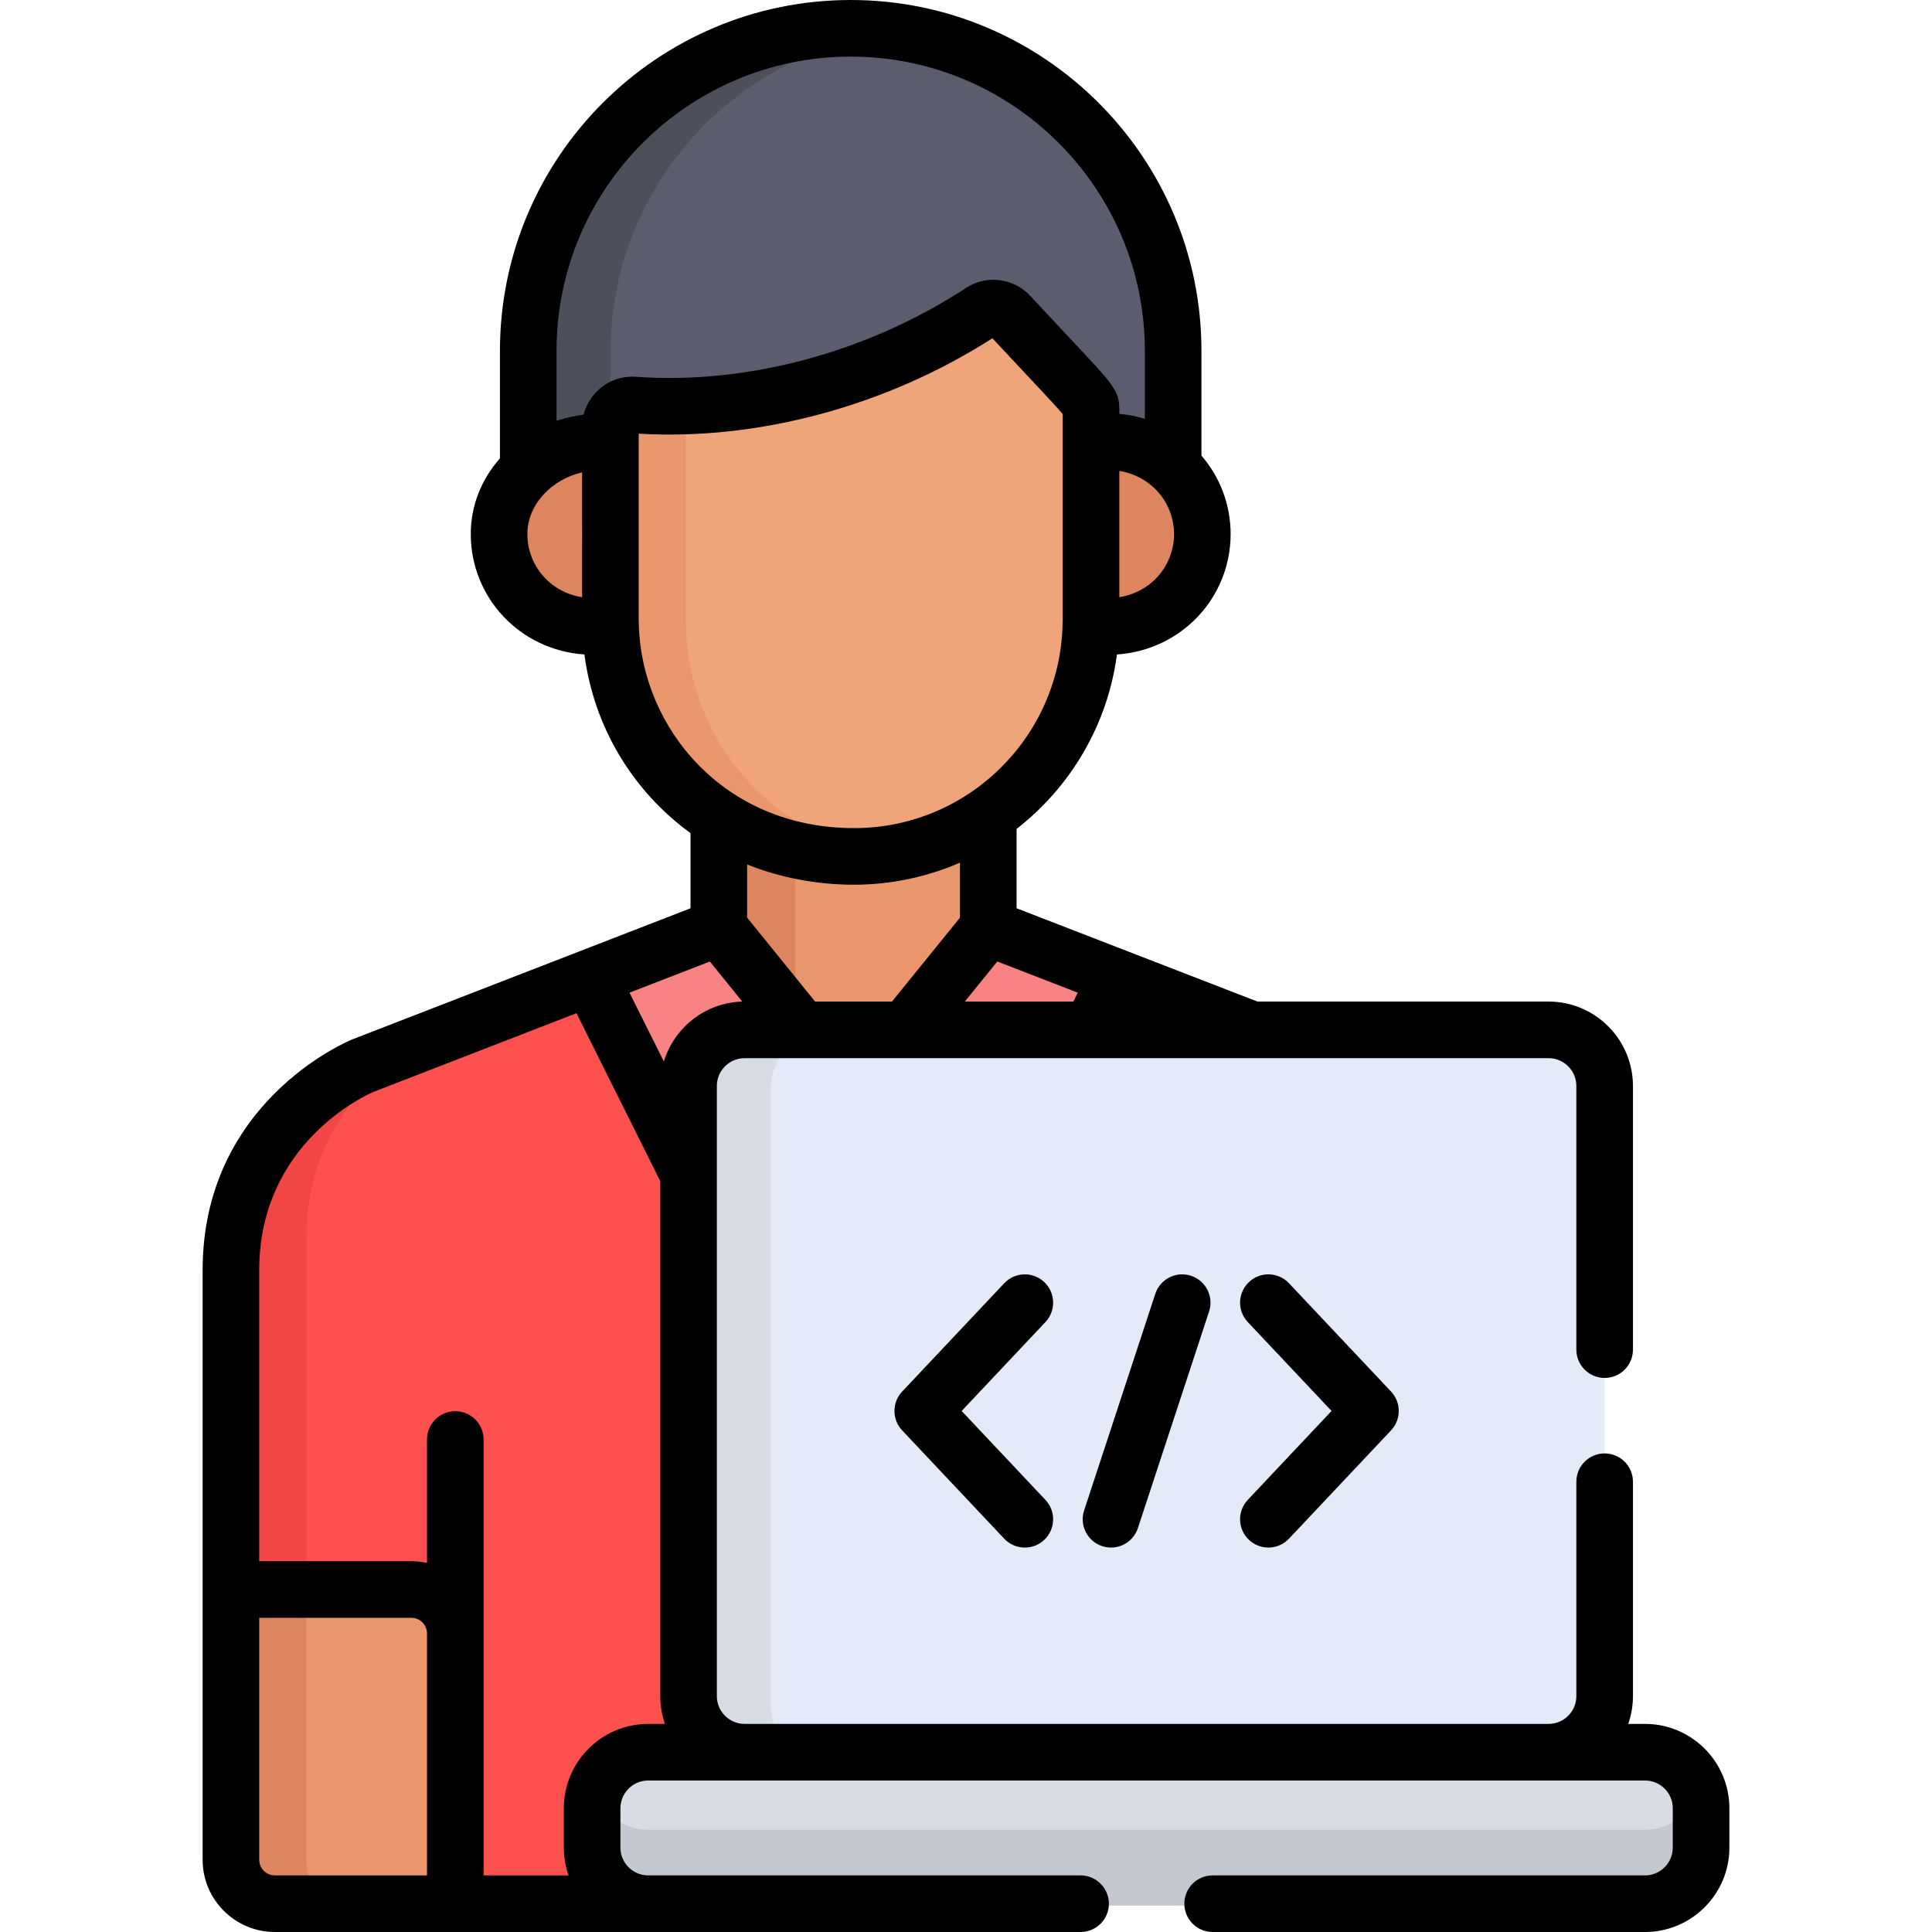 <?xml version="1.0" encoding="iso-8859-1"?>
<!-- Generator: Adobe Illustrator 19.0.0, SVG Export Plug-In . SVG Version: 6.00 Build 0)  -->
<svg version="1.1" id="Capa_1" xmlns="http://www.w3.org/2000/svg" xmlns:xlink="http://www.w3.org/1999/xlink" x="0px" y="0px"
	 viewBox="0 0 512 512" style="enable-background:new 0 0 512 512;" xml:space="preserve">
<path style="fill:#EA976E;" d="M226.368,224.953c-13.805,0-25.938-3.79-35.86-10.131v33.961l35.706,44.074l35.706-44.074v-34.907
	C251.805,220.854,239.558,224.953,226.368,224.953z"/>
<path style="fill:#DD855F;" d="M210.795,223.239c-7.488-1.695-14.293-4.586-20.287-8.417v33.962l20.287,25.042V223.239z"/>
<path style="fill:#FF5050;" d="M171.801,504.968v-1.223h161.294v-69.161c0-6.429,5.213-11.642,11.642-11.642h46.58
	c0-32.486,0-66.842,0-85.862c0-39.827-34.937-54.19-34.937-54.19l-94.46-36.582l-35.706,44.074l-35.706-44.074l-94.361,36.582
	c0,0-34.937,14.363-34.937,54.19c0,19.02,0,53.375,0,85.862h46.582c6.429,0,11.642,5.212,11.642,11.642v70.384
	C134.607,504.968,152.549,504.968,171.801,504.968z"/>
<path style="fill:#F24646;" d="M81.211,328.08c0-27.929,17.169-43.323,27.435-50.036l-12.499,4.845c0,0-34.937,14.363-34.937,54.19
	c0,19.02,0,53.375,0,85.862h20.001C81.211,380.32,81.211,338.056,81.211,328.08z"/>
<path style="fill:#5B5D6E;" d="M225.458,7.968c-47.195,0-85.451,38.257-85.451,85.452v36.505c5.711-5.294,13.836-8.171,21.767-7.111
	v-4.258c0-3.385,2.89-6.058,6.241-5.805c33.038,2.373,66.661-8.125,92.084-24.732c2.373-1.551,5.516-1.165,7.444,0.908
	c21.734,23.362,21.603,22.458,21.603,25.509v8.362c8.694-1.303,16.405,1.383,21.763,6.364v-35.74
	C310.909,46.226,272.652,7.968,225.458,7.968z"/>
<path style="fill:#4D4F5B;" d="M161.773,93.421c0-43.505,32.517-79.389,74.569-84.738c-3.566-0.454-7.193-0.714-10.884-0.714
	c-47.195,0-85.451,38.257-85.451,85.452v36.505c5.711-5.294,13.835-8.171,21.766-7.111V93.421z"/>
<path style="fill:#EA976E;" d="M109.03,421.704H61.21c0,23.005,0,59.103,0,71.622c0,6.429,5.212,11.642,11.642,11.642h47.82v-71.622
	C120.671,426.916,115.459,421.704,109.03,421.704z"/>
<path style="fill:#DD855F;" d="M81.211,493.326c0-12.52,0-48.617,0-71.622H61.21c0,23.005,0,59.103,0,71.622
	c0,6.429,5.212,11.642,11.642,11.642h20.001C86.424,504.968,81.211,499.755,81.211,493.326z"/>
<g>
	<path style="fill:#EA976E;" d="M286.669,117.842v46.81c0,0.507-0.027,1.009-0.039,1.514c16.565,2.508,32.016-9.461,32.016-24.16
		C318.646,127.278,303.184,115.367,286.669,117.842z"/>
	<path style="fill:#EA976E;" d="M164.25,164.653v-46.792c-14.422-1.926-31.978,9.143-31.978,24.145
		c0,14.68,15.422,26.671,32.015,24.159C164.275,165.661,164.25,165.158,164.25,164.653z"/>
</g>
<g>
	<path style="fill:#DD855F;" d="M310.948,125.238c-6.058-5.637-15.002-8.786-24.278-7.395v46.81c0,0.507-0.027,1.009-0.039,1.514
		c9.305,1.409,18.256-1.75,24.317-7.394V125.238z"/>
	<path style="fill:#DD855F;" d="M164.25,160.853c-6.175-4.52-10.227-11.328-10.227-18.846c0-7.356,4.224-13.761,10.227-18.157
		v-5.988c-14.421-1.926-31.978,9.143-31.978,24.145c0,14.68,15.422,26.671,32.015,24.159c-0.012-0.505-0.037-1.008-0.037-1.513
		V160.853z"/>
</g>
<g>
	<path style="fill:#F98282;" d="M269.327,313.029l26.701-53.512l-34.107-13.209l-35.706,44.074l34.812,24.723
		C263.845,317.107,267.783,316.121,269.327,313.029z"/>
	<path style="fill:#F98282;" d="M183.151,313.029l-26.701-53.512l34.107-13.209l35.706,44.074l-34.812,24.723
		C188.633,317.107,184.694,316.121,183.151,313.029z"/>
</g>
<path style="fill:#F0A479;" d="M267.543,83.973c-1.929-2.073-5.071-2.458-7.444-0.908c-25.423,16.607-59.045,27.106-92.084,24.733
	c-3.351-0.254-6.241,2.42-6.241,5.804v51.05c0,32.81,25.709,62.777,64.595,62.777c34.616,0,62.778-28.162,62.778-62.777v-55.171
	C289.145,106.431,289.276,107.335,267.543,83.973z"/>
<path style="fill:#EA976E;" d="M181.774,164.652v-56.6c-4.582,0.148-9.177,0.075-13.76-0.254c-3.351-0.254-6.241,2.42-6.241,5.805
	v51.05c0,32.81,25.709,62.777,64.595,62.777c3.277,0,6.496-0.255,9.64-0.741C202.982,221.9,181.774,194.451,181.774,164.652z"/>
<path style="fill:#E4EAF8;" d="M410.404,273.393H197.349c-8.173,0-14.861,6.76-14.861,15.024V451.9
	c0,8.262,6.687,15.024,14.861,15.024h213.055c8.174,0,14.861-6.76,14.861-15.024V288.415
	C425.265,280.153,418.577,273.393,410.404,273.393z"/>
<g>
	<path style="fill:#D8DCE5;" d="M204.24,451.899V288.415c0-8.262,6.687-15.024,14.86-15.024h-21.751
		c-8.173,0-14.86,6.76-14.86,15.024v163.484c0,8.263,6.687,15.024,14.86,15.024H219.1
		C210.927,466.923,204.24,460.163,204.24,451.899z"/>
	<path style="fill:#D8DCE5;" d="M435.959,464.821H171.793c-8.173,0-14.861,6.687-14.861,14.861v10.426
		c0,8.174,6.687,14.861,14.861,14.861h264.166c8.173,0,14.861-6.687,14.861-14.861v-10.426
		C450.82,471.509,444.133,464.821,435.959,464.821z"/>
</g>
<path style="fill:#C3C8D1;" d="M435.959,484.894H171.793c-6.484,0-12.02-4.215-14.036-10.037c-0.525,1.516-0.824,3.135-0.824,4.824
	v10.426c0,8.174,6.687,14.861,14.861,14.861H435.96c8.173,0,14.861-6.687,14.861-14.861v-10.426c0-1.689-0.299-3.308-0.824-4.824
	C447.979,480.679,442.444,484.894,435.959,484.894z"/>
<path d="M276.732,339.761c-3.014-2.841-7.761-2.701-10.603,0.315l-27.047,28.702c-2.723,2.889-2.723,7.398,0,10.288l27.047,28.702
	c2.842,3.016,7.589,3.154,10.603,0.315c3.015-2.841,3.155-7.587,0.314-10.603l-22.198-23.557l22.198-23.557
	C279.887,347.349,279.746,342.602,276.732,339.761z"/>
<path d="M330.992,408.082c3.009,2.836,7.756,2.704,10.603-0.315l27.047-28.702c2.723-2.889,2.723-7.398,0-10.288l-27.047-28.702
	c-2.842-3.015-7.588-3.154-10.603-0.315c-3.015,2.841-3.155,7.587-0.314,10.603l22.198,23.557l-22.198,23.557
	C327.836,400.493,327.977,405.241,330.992,408.082z"/>
<path d="M306.168,342.878l-18.863,57.402c-1.293,3.935,0.849,8.173,4.783,9.467c3.927,1.293,8.173-0.843,9.468-4.784l18.863-57.402
	c1.293-3.935-0.849-8.174-4.783-9.467C311.697,336.799,307.46,338.944,306.168,342.878z"/>
<path d="M435.944,456.853h-4.445c0.807-2.306,1.25-4.782,1.25-7.36v-56.821c0-4.142-3.357-7.5-7.5-7.5s-7.5,3.358-7.5,7.5v56.821
	c0,4.058-3.302,7.36-7.359,7.36H197.334c-4.058,0-7.359-3.302-7.359-7.36c0-8.336,0-154.751,0-161.708
	c0-0.254,0.013-0.504,0.038-0.751c0.378-3.706,3.517-6.608,7.321-6.608c10.233,0,200.681,0,213.055,0
	c4.058,0,7.359,3.302,7.359,7.36v69.883c0,4.142,3.357,7.5,7.5,7.5s7.5-3.358,7.5-7.5v-69.883c0-12.33-10.031-22.361-22.36-22.361
	h-77.147l-63.837-24.723v-21.03c14.242-11.076,24.117-27.495,26.596-46.226c7.101-0.5,13.69-3.152,19.071-7.779
	c7.027-6.043,11.059-14.838,11.059-24.126c0-7.707-2.781-15.068-7.736-20.802V92.953C318.394,41.699,276.697,0,225.443,0
	s-92.952,41.699-92.952,92.953v28.511c-5.009,5.678-7.733,12.665-7.733,20.075c0,16.594,12.746,30.68,30.119,31.906
	c2.5,19.089,12.667,36.118,28.117,47.339v19.92l-89.571,34.725c-0.047,0.018-0.094,0.037-0.141,0.056
	c-1.616,0.664-39.585,16.783-39.585,61.128c0,9.814,0,152.069,0,156.245c0,10.556,8.588,19.142,19.142,19.142
	c6.669,0,210.511,0,213.525,0c4.143,0,7.5-3.358,7.5-7.5s-3.357-7.5-7.5-7.5H171.779c-0.507,0-1.003-0.052-1.481-0.15
	c-3.35-0.688-5.878-3.659-5.878-7.21v-10.426c0-4.058,3.302-7.359,7.359-7.359c10.748,0,249.295,0,264.165,0
	c4.058,0,7.359,3.301,7.359,7.359v10.426c0,4.058-3.302,7.36-7.359,7.36H321.363c-4.143,0-7.5,3.358-7.5,7.5s3.357,7.5,7.5,7.5
	h114.581c12.33,0,22.36-10.032,22.36-22.361v-10.426C458.305,466.883,448.274,456.853,435.944,456.853z M285.623,263.068
	l-1.175,2.355h-28.757l8.601-10.617L285.623,263.068z M188.116,254.821l8.597,10.611c-9.676,0.265-17.983,6.74-20.785,15.882
	l-9.105-18.246L188.116,254.821z M305.291,154.291c-2.454,2.11-5.416,3.459-8.661,3.987v-33.477
	c8.619,1.403,14.499,8.55,14.499,16.737C311.13,146.452,309.002,151.1,305.291,154.291z M147.491,92.953
	c0-42.983,34.969-77.952,77.951-77.952s77.951,34.969,77.951,77.952v18.044c-2.18-0.663-4.442-1.101-6.762-1.307
	c0-3.244,0.02-4.814-2.244-7.922c-2.51-3.446-7.442-8.401-21.368-23.37c-0.001-0.001-0.001-0.001-0.002-0.002
	c-4.35-4.675-11.522-5.681-17.036-2.076c-26.13,17.069-57.997,25.647-87.415,23.532c-6.505-0.493-12.338,3.829-13.906,10.046
	c-2.44,0.281-5.174,0.938-7.168,1.615V92.953H147.491z M139.757,141.538c0-8.015,6.645-14.543,14.5-16.359v33.1
	C145.539,156.864,139.757,149.654,139.757,141.538z M169.292,165.574c0-0.017,0.002-0.033,0.001-0.05l-0.015-0.499
	c-0.005-0.28-0.021-0.561-0.021-0.841v-46.792v-2.465c31.687,1.856,65.672-7.308,93.738-25.283
	c10.66,11.448,16.745,17.781,18.634,20.099c0,5.884,0,47.705,0,54.44c0,0.258-0.016,0.511-0.019,0.768l-0.018,0.558
	c-0.001,0.025,0.002,0.049,0.002,0.074c-0.746,29.778-25.153,53.876-55.242,53.876C191.605,219.46,170.015,192.691,169.292,165.574z
	 M226.353,234.461c9.958,0,19.709-2.193,28.053-5.847v14.568l-18.018,22.241h-20.375l-18.018-22.241v-14.098
	C206.549,232.528,216.303,234.461,226.353,234.461z M72.836,496.999c-2.283,0-4.141-1.858-4.141-4.141v-64.122h40.318
	c2.283,0,4.142,1.858,4.142,4.141c0,7.719,0,56.763,0,64.122H72.836z M171.779,456.853c-12.33,0-22.36,10.031-22.36,22.36v10.426
	l0,0c0,0,0,0,0,0.001c0,2.538,0.444,5.069,1.244,7.359h-22.505c0-12.906,0-102.938,0-115.517c0-4.142-3.357-7.5-7.5-7.5
	s-7.5,3.358-7.5,7.5v32.717c-1.335-0.296-2.718-0.464-4.142-0.464H68.695v-77.123c0-33.771,28.496-46.487,30.243-47.234
	l53.834-20.87l22.2,44.494v136.491c0,2.362,0.392,4.92,1.244,7.36h-4.437V456.853z"/>
<g>
</g>
<g>
</g>
<g>
</g>
<g>
</g>
<g>
</g>
<g>
</g>
<g>
</g>
<g>
</g>
<g>
</g>
<g>
</g>
<g>
</g>
<g>
</g>
<g>
</g>
<g>
</g>
<g>
</g>
</svg>
